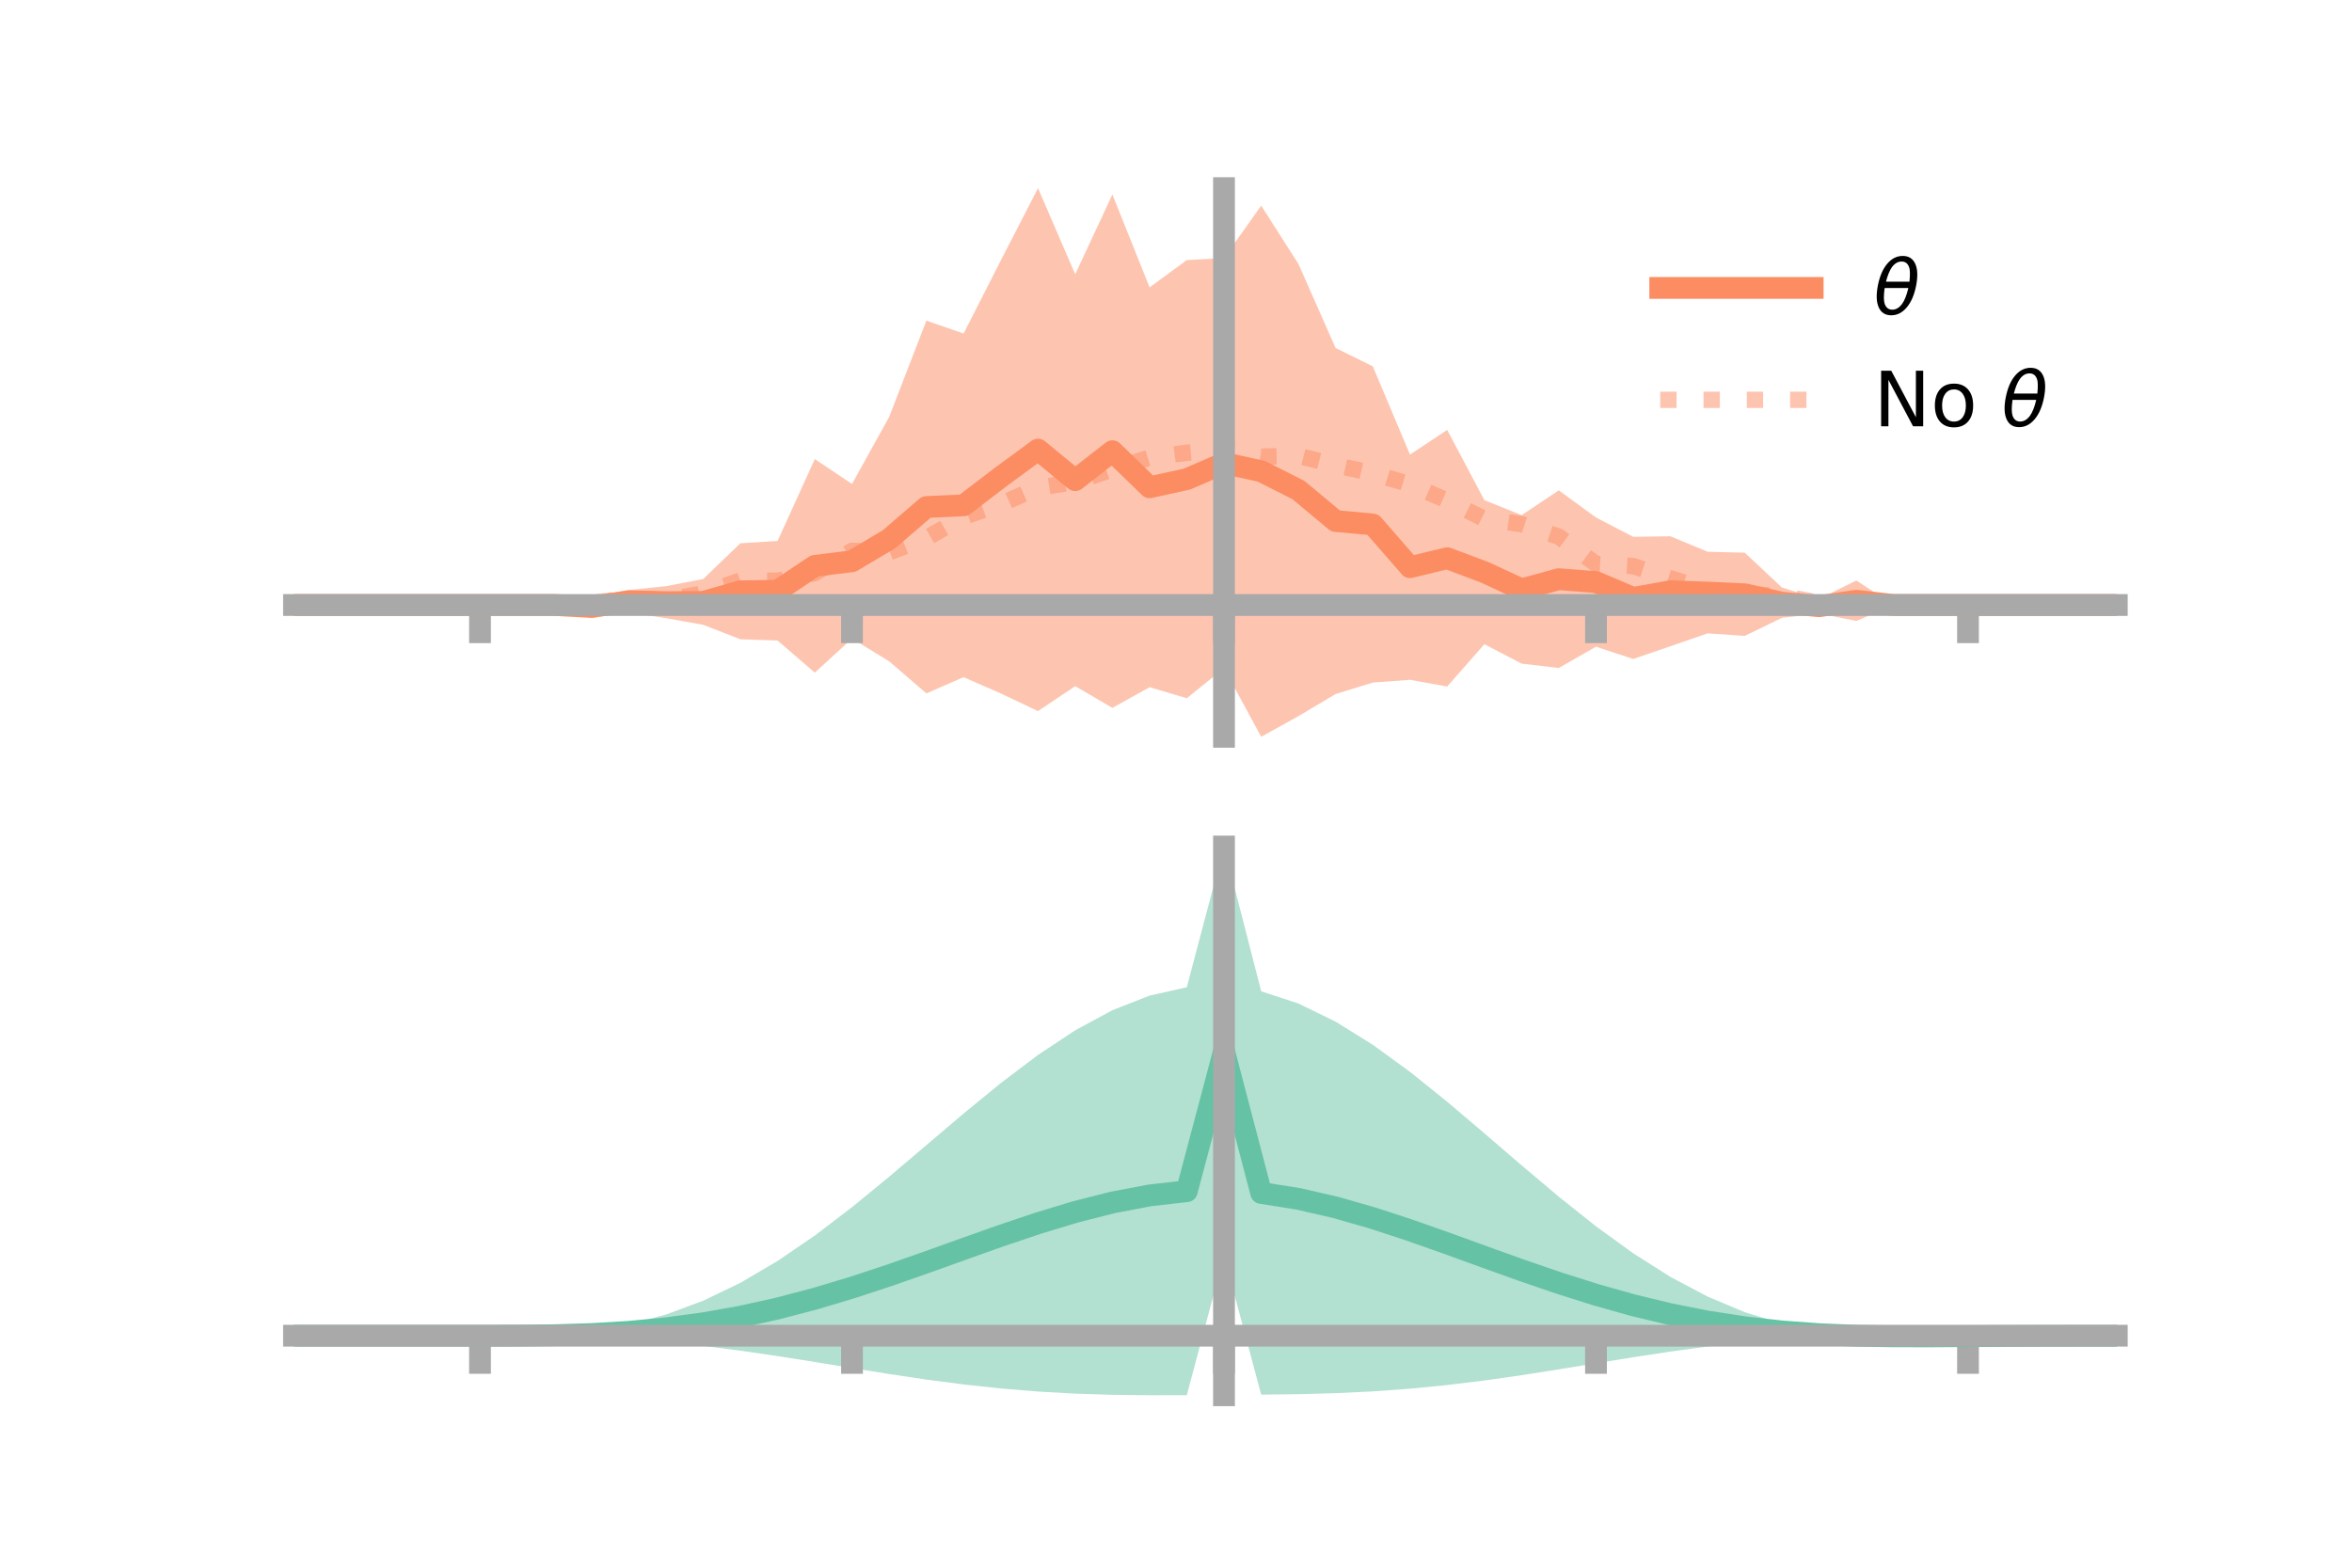 <?xml version="1.0" encoding="utf-8" standalone="no"?>
<!DOCTYPE svg PUBLIC "-//W3C//DTD SVG 1.1//EN"
  "http://www.w3.org/Graphics/SVG/1.1/DTD/svg11.dtd">
<!-- Created with matplotlib (https://matplotlib.org/) -->
<svg height="144pt" version="1.1" viewBox="0 0 216 144" width="216pt" xmlns="http://www.w3.org/2000/svg" xmlns:xlink="http://www.w3.org/1999/xlink">
 <defs>
  <style type="text/css">*{stroke-linecap:butt;stroke-linejoin:round;}</style>
 </defs>
 <g id="figure_1">
  <g id="patch_1">
   <path d="M 0 144 
L 216 144 
L 216 0 
L 0 0 
z
" style="fill:none;"/>
  </g>
  <g id="axes_1">
   <g id="patch_2">
    <path d="M 27 67.68 
L 194.4 67.68 
L 194.4 17.28 
L 27 17.28 
z
" style="fill:none;"/>
   </g>
   <g id="PolyCollection_1">
    <path clip-path="url(#pc3ffeb19fd)" d="M 27 55.572 
L 27 55.572 
L 30.416 55.572 
L 33.833 55.572 
L 37.249 55.572 
L 40.665 55.572 
L 44.082 55.572 
L 47.498 55.555 
L 50.914 55.564 
L 54.331 54.747 
L 57.747 54.196 
L 61.163 53.842 
L 64.58 53.187 
L 67.996 49.901 
L 71.412 49.687 
L 74.829 42.17 
L 78.245 44.453 
L 81.661 38.289 
L 85.078 29.452 
L 88.494 30.637 
L 91.91 23.922 
L 95.327 17.28 
L 98.743 25.19 
L 102.159 17.865 
L 105.576 26.396 
L 108.992 23.889 
L 112.408 23.7 
L 115.824 18.889 
L 119.241 24.238 
L 122.657 31.963 
L 126.073 33.652 
L 129.49 41.755 
L 132.906 39.488 
L 136.322 45.942 
L 139.739 47.316 
L 143.155 45.041 
L 146.571 47.534 
L 149.988 49.308 
L 153.404 49.258 
L 156.82 50.679 
L 160.237 50.768 
L 163.653 53.974 
L 167.069 55.007 
L 170.486 53.319 
L 173.902 55.569 
L 177.318 55.564 
L 180.735 55.572 
L 184.151 55.572 
L 187.567 55.572 
L 190.984 55.572 
L 194.4 55.572 
L 194.4 55.572 
L 194.4 55.572 
L 190.984 55.572 
L 187.567 55.572 
L 184.151 55.572 
L 180.735 55.572 
L 177.318 55.582 
L 173.902 55.576 
L 170.486 57.037 
L 167.069 56.363 
L 163.653 56.749 
L 160.237 58.408 
L 156.82 58.179 
L 153.404 59.361 
L 149.988 60.533 
L 146.571 59.403 
L 143.155 61.358 
L 139.739 60.958 
L 136.322 59.173 
L 132.906 63.061 
L 129.49 62.444 
L 126.073 62.698 
L 122.657 63.751 
L 119.241 65.783 
L 115.824 67.68 
L 112.408 61.374 
L 108.992 64.135 
L 105.576 63.124 
L 102.159 65.023 
L 98.743 63.027 
L 95.327 65.318 
L 91.91 63.698 
L 88.494 62.201 
L 85.078 63.693 
L 81.661 60.748 
L 78.245 58.652 
L 74.829 61.787 
L 71.412 58.838 
L 67.996 58.721 
L 64.58 57.392 
L 61.163 56.782 
L 57.747 56.254 
L 54.331 56.761 
L 50.914 55.576 
L 47.498 55.584 
L 44.082 55.572 
L 40.665 55.572 
L 37.249 55.572 
L 33.833 55.572 
L 30.416 55.572 
L 27 55.572 
z
" style="fill:#fc8d62;fill-opacity:0.5;"/>
   </g>
   <g id="matplotlib.axis_1">
    <g id="xtick_1">
     <g id="line2d_1">
      <defs>
       <path d="M 0 0 
L 0 3.5 
" id="m5e0abc50a6" style="stroke:#a9a9a9;stroke-width:2;"/>
      </defs>
      <g>
       <use style="fill:#a9a9a9;stroke:#a9a9a9;stroke-width:2;" x="44.082" xlink:href="#m5e0abc50a6" y="55.572"/>
      </g>
     </g>
    </g>
    <g id="xtick_2">
     <g id="line2d_2">
      <g>
       <use style="fill:#a9a9a9;stroke:#a9a9a9;stroke-width:2;" x="78.245" xlink:href="#m5e0abc50a6" y="55.572"/>
      </g>
     </g>
    </g>
    <g id="xtick_3">
     <g id="line2d_3">
      <g>
       <use style="fill:#a9a9a9;stroke:#a9a9a9;stroke-width:2;" x="112.408" xlink:href="#m5e0abc50a6" y="55.572"/>
      </g>
     </g>
    </g>
    <g id="xtick_4">
     <g id="line2d_4">
      <g>
       <use style="fill:#a9a9a9;stroke:#a9a9a9;stroke-width:2;" x="146.571" xlink:href="#m5e0abc50a6" y="55.572"/>
      </g>
     </g>
    </g>
    <g id="xtick_5">
     <g id="line2d_5">
      <g>
       <use style="fill:#a9a9a9;stroke:#a9a9a9;stroke-width:2;" x="180.735" xlink:href="#m5e0abc50a6" y="55.572"/>
      </g>
     </g>
    </g>
   </g>
   <g id="matplotlib.axis_2"/>
   <g id="line2d_6">
    <path clip-path="url(#pc3ffeb19fd)" d="M 27 55.572 
L 30.416 55.572 
L 33.833 55.572 
L 37.249 55.572 
L 40.665 55.572 
L 44.082 55.572 
L 47.498 55.57 
L 50.914 55.57 
L 54.331 55.754 
L 57.747 55.225 
L 61.163 55.312 
L 64.58 55.289 
L 67.996 54.311 
L 71.412 54.263 
L 74.829 51.978 
L 78.245 51.553 
L 81.661 49.519 
L 85.078 46.573 
L 88.494 46.419 
L 91.91 43.81 
L 95.327 41.299 
L 98.743 44.108 
L 102.159 41.444 
L 105.576 44.76 
L 108.992 44.012 
L 112.408 42.537 
L 115.824 43.284 
L 119.241 45.01 
L 122.657 47.857 
L 126.073 48.175 
L 129.49 52.1 
L 132.906 51.275 
L 136.322 52.558 
L 139.739 54.137 
L 143.155 53.2 
L 146.571 53.469 
L 149.988 54.921 
L 153.404 54.309 
L 156.82 54.429 
L 160.237 54.588 
L 163.653 55.362 
L 167.069 55.685 
L 170.486 55.178 
L 173.902 55.573 
L 177.318 55.573 
L 180.735 55.572 
L 184.151 55.572 
L 187.567 55.572 
L 190.984 55.572 
L 194.4 55.572 
" style="fill:none;stroke:#fc8d62;stroke-linecap:square;stroke-width:2;"/>
   </g>
   <g id="line2d_7">
    <path clip-path="url(#pc3ffeb19fd)" d="M 27 55.572 
L 30.416 55.572 
L 33.833 55.572 
L 37.249 55.572 
L 40.665 55.572 
L 44.082 55.572 
L 47.498 55.609 
L 50.914 55.451 
L 54.331 55.365 
L 57.747 54.98 
L 61.163 55.083 
L 64.58 54.521 
L 67.996 53.324 
L 71.412 53.342 
L 74.829 52.643 
L 78.245 50.591 
L 81.661 50.731 
L 85.078 49.423 
L 88.494 47.48 
L 91.91 46.299 
L 95.327 44.798 
L 98.743 44.271 
L 102.159 43.109 
L 105.576 42.039 
L 108.992 41.588 
L 112.408 41.299 
L 115.824 41.944 
L 119.241 41.865 
L 122.657 42.727 
L 126.073 43.475 
L 129.49 44.498 
L 132.906 45.981 
L 136.322 47.67 
L 139.739 48.147 
L 143.155 49.295 
L 146.571 51.807 
L 149.988 51.997 
L 153.404 53.12 
L 156.82 54.175 
L 160.237 54.569 
L 163.653 54.73 
L 167.069 55.373 
L 170.486 55.478 
L 173.902 55.603 
L 177.318 55.505 
L 180.735 55.572 
L 184.151 55.572 
L 187.567 55.572 
L 190.984 55.572 
L 194.4 55.572 
" style="fill:none;stroke:#fc8d62;stroke-dasharray:1.5,2.475;stroke-dashoffset:0;stroke-opacity:0.5;stroke-width:1.5;"/>
   </g>
   <g id="patch_3">
    <path d="M 112.408 67.68 
L 112.408 17.28 
" style="fill:none;stroke:#a9a9a9;stroke-linecap:square;stroke-linejoin:miter;stroke-width:2;"/>
   </g>
   <g id="patch_4">
    <path d="M 194.4 67.68 
L 194.4 17.28 
" style="fill:none;"/>
   </g>
   <g id="patch_5">
    <path d="M 27 55.572 
L 194.4 55.572 
" style="fill:none;stroke:#a9a9a9;stroke-linecap:square;stroke-linejoin:miter;stroke-width:2;"/>
   </g>
   <g id="patch_6">
    <path d="M 27 17.28 
L 194.4 17.28 
" style="fill:none;"/>
   </g>
   <g id="legend_1">
    <g id="line2d_8">
     <path d="M 152.47 26.449 
L 166.47 26.449 
" style="fill:none;stroke:#fc8d62;stroke-linecap:square;stroke-width:2;"/>
    </g>
    <g id="line2d_9"/>
    <g id="text_1">
     <!-- $\theta$ -->
     <g transform="translate(172.07 28.899)scale(0.07 -0.07)">
      <defs>
       <path d="M 45.516 34.672 
L 14.453 34.672 
Q 12.359 20.062 14.5 13.875 
Q 17.188 6.25 24.469 6.25 
Q 31.781 6.25 37.359 13.922 
Q 42.234 20.656 45.516 34.672 
z
M 47.016 42.969 
Q 48.344 56.844 46.625 61.719 
Q 43.953 69.438 36.766 69.438 
Q 29.297 69.438 23.828 61.812 
Q 19.531 55.672 16.156 42.969 
z
M 38.188 76.766 
Q 49.906 76.766 54.594 66.406 
Q 59.281 56.109 55.719 37.844 
Q 52.203 19.625 43.453 9.281 
Q 34.766 -1.125 23.047 -1.125 
Q 11.281 -1.125 6.641 9.281 
Q 2 19.625 5.516 37.844 
Q 9.078 56.109 17.719 66.406 
Q 26.422 76.766 38.188 76.766 
z
" id="DejaVuSans-Oblique-952"/>
      </defs>
      <use transform="translate(0 0.234)" xlink:href="#DejaVuSans-Oblique-952"/>
     </g>
    </g>
    <g id="line2d_10">
     <path d="M 152.47 36.724 
L 166.47 36.724 
" style="fill:none;stroke:#fc8d62;stroke-dasharray:1.5,2.475;stroke-dashoffset:0;stroke-opacity:0.5;stroke-width:1.5;"/>
    </g>
    <g id="line2d_11"/>
    <g id="text_2">
     <!-- No $\theta$ -->
     <g transform="translate(172.07 39.174)scale(0.07 -0.07)">
      <defs>
       <path d="M 9.812 72.906 
L 23.094 72.906 
L 55.422 11.922 
L 55.422 72.906 
L 64.984 72.906 
L 64.984 0 
L 51.703 0 
L 19.391 60.984 
L 19.391 0 
L 9.812 0 
z
" id="DejaVuSans-78"/>
       <path d="M 30.609 48.391 
Q 23.391 48.391 19.188 42.75 
Q 14.984 37.109 14.984 27.297 
Q 14.984 17.484 19.156 11.844 
Q 23.344 6.203 30.609 6.203 
Q 37.797 6.203 41.984 11.859 
Q 46.188 17.531 46.188 27.297 
Q 46.188 37.016 41.984 42.703 
Q 37.797 48.391 30.609 48.391 
z
M 30.609 56 
Q 42.328 56 49.016 48.375 
Q 55.719 40.766 55.719 27.297 
Q 55.719 13.875 49.016 6.219 
Q 42.328 -1.422 30.609 -1.422 
Q 18.844 -1.422 12.172 6.219 
Q 5.516 13.875 5.516 27.297 
Q 5.516 40.766 12.172 48.375 
Q 18.844 56 30.609 56 
z
" id="DejaVuSans-111"/>
       <path id="DejaVuSans-32"/>
      </defs>
      <use transform="translate(0 0.234)" xlink:href="#DejaVuSans-78"/>
      <use transform="translate(74.805 0.234)" xlink:href="#DejaVuSans-111"/>
      <use transform="translate(135.986 0.234)" xlink:href="#DejaVuSans-32"/>
      <use transform="translate(167.773 0.234)" xlink:href="#DejaVuSans-Oblique-952"/>
     </g>
    </g>
   </g>
  </g>
  <g id="axes_2">
   <g id="patch_7">
    <path d="M 27 128.16 
L 194.4 128.16 
L 194.4 77.76 
L 27 77.76 
z
" style="fill:none;"/>
   </g>
   <g id="PolyCollection_2">
    <path clip-path="url(#pa70a28a73a)" d="M 27 122.696 
L 27 122.689 
L 30.416 122.691 
L 33.833 122.692 
L 37.249 122.692 
L 40.665 122.692 
L 44.082 122.692 
L 47.498 122.674 
L 50.914 122.553 
L 54.331 122.239 
L 57.747 121.656 
L 61.163 120.747 
L 64.58 119.477 
L 67.996 117.832 
L 71.412 115.825 
L 74.829 113.491 
L 78.245 110.886 
L 81.661 108.087 
L 85.078 105.186 
L 88.494 102.283 
L 91.91 99.486 
L 95.327 96.903 
L 98.743 94.64 
L 102.159 92.794 
L 105.576 91.452 
L 108.992 90.685 
L 112.408 77.76 
L 115.824 91.058 
L 119.241 92.179 
L 122.657 93.844 
L 126.073 95.968 
L 129.49 98.456 
L 132.906 101.203 
L 136.322 104.102 
L 139.739 107.044 
L 143.155 109.923 
L 146.571 112.644 
L 149.988 115.121 
L 153.404 117.288 
L 156.82 119.1 
L 160.237 120.533 
L 163.653 121.586 
L 167.069 122.275 
L 170.486 122.574 
L 173.902 122.59 
L 177.318 122.603 
L 180.735 122.63 
L 184.151 122.653 
L 187.567 122.669 
L 190.984 122.679 
L 194.4 122.686 
L 194.4 122.703 
L 194.4 122.703 
L 190.984 122.716 
L 187.567 122.739 
L 184.151 122.777 
L 180.735 122.834 
L 177.318 122.902 
L 173.902 122.909 
L 170.486 122.81 
L 167.069 122.826 
L 163.653 123.012 
L 160.237 123.303 
L 156.82 123.687 
L 153.404 124.148 
L 149.988 124.668 
L 146.571 125.222 
L 143.155 125.782 
L 139.739 126.318 
L 136.322 126.805 
L 132.906 127.223 
L 129.49 127.558 
L 126.073 127.806 
L 122.657 127.97 
L 119.241 128.062 
L 115.824 128.104 
L 112.408 115.338 
L 108.992 128.151 
L 105.576 128.16 
L 102.159 128.121 
L 98.743 128.013 
L 95.327 127.82 
L 91.91 127.538 
L 88.494 127.168 
L 85.078 126.72 
L 81.661 126.211 
L 78.245 125.663 
L 74.829 125.105 
L 71.412 124.563 
L 67.996 124.065 
L 64.58 123.631 
L 61.163 123.278 
L 57.747 123.014 
L 54.331 122.837 
L 50.914 122.738 
L 47.498 122.698 
L 44.082 122.692 
L 40.665 122.692 
L 37.249 122.692 
L 33.833 122.692 
L 30.416 122.693 
L 27 122.696 
z
" style="fill:#66c2a5;fill-opacity:0.5;"/>
   </g>
   <g id="matplotlib.axis_3">
    <g id="xtick_6">
     <g id="line2d_12">
      <g>
       <use style="fill:#a9a9a9;stroke:#a9a9a9;stroke-width:2;" x="44.082" xlink:href="#m5e0abc50a6" y="122.692"/>
      </g>
     </g>
    </g>
    <g id="xtick_7">
     <g id="line2d_13">
      <g>
       <use style="fill:#a9a9a9;stroke:#a9a9a9;stroke-width:2;" x="78.245" xlink:href="#m5e0abc50a6" y="122.692"/>
      </g>
     </g>
    </g>
    <g id="xtick_8">
     <g id="line2d_14">
      <g>
       <use style="fill:#a9a9a9;stroke:#a9a9a9;stroke-width:2;" x="112.408" xlink:href="#m5e0abc50a6" y="122.692"/>
      </g>
     </g>
    </g>
    <g id="xtick_9">
     <g id="line2d_15">
      <g>
       <use style="fill:#a9a9a9;stroke:#a9a9a9;stroke-width:2;" x="146.571" xlink:href="#m5e0abc50a6" y="122.692"/>
      </g>
     </g>
    </g>
    <g id="xtick_10">
     <g id="line2d_16">
      <g>
       <use style="fill:#a9a9a9;stroke:#a9a9a9;stroke-width:2;" x="180.735" xlink:href="#m5e0abc50a6" y="122.692"/>
      </g>
     </g>
    </g>
   </g>
   <g id="matplotlib.axis_4"/>
   <g id="line2d_17">
    <path clip-path="url(#pa70a28a73a)" d="M 27 122.693 
L 30.416 122.692 
L 33.833 122.692 
L 37.249 122.692 
L 40.665 122.692 
L 44.082 122.692 
L 47.498 122.686 
L 50.914 122.645 
L 54.331 122.538 
L 57.747 122.335 
L 61.163 122.013 
L 64.58 121.554 
L 67.996 120.948 
L 71.412 120.194 
L 74.829 119.298 
L 78.245 118.275 
L 81.661 117.149 
L 85.078 115.953 
L 88.494 114.726 
L 91.91 113.512 
L 95.327 112.362 
L 98.743 111.326 
L 102.159 110.457 
L 105.576 109.806 
L 108.992 109.418 
L 112.408 96.549 
L 115.824 109.581 
L 119.241 110.121 
L 122.657 110.907 
L 126.073 111.887 
L 129.49 113.007 
L 132.906 114.213 
L 136.322 115.454 
L 139.739 116.681 
L 143.155 117.852 
L 146.571 118.933 
L 149.988 119.895 
L 153.404 120.718 
L 156.82 121.393 
L 160.237 121.918 
L 163.653 122.299 
L 167.069 122.55 
L 170.486 122.692 
L 173.902 122.749 
L 177.318 122.752 
L 180.735 122.732 
L 184.151 122.715 
L 187.567 122.704 
L 190.984 122.698 
L 194.4 122.694 
" style="fill:none;stroke:#66c2a5;stroke-linecap:square;stroke-width:2;"/>
   </g>
   <g id="patch_8">
    <path d="M 112.408 128.16 
L 112.408 77.76 
" style="fill:none;stroke:#a9a9a9;stroke-linecap:square;stroke-linejoin:miter;stroke-width:2;"/>
   </g>
   <g id="patch_9">
    <path d="M 194.4 128.16 
L 194.4 77.76 
" style="fill:none;"/>
   </g>
   <g id="patch_10">
    <path d="M 27 122.692 
L 194.4 122.692 
" style="fill:none;stroke:#a9a9a9;stroke-linecap:square;stroke-linejoin:miter;stroke-width:2;"/>
   </g>
   <g id="patch_11">
    <path d="M 27 77.76 
L 194.4 77.76 
" style="fill:none;"/>
   </g>
  </g>
 </g>
 <defs>
  <clipPath id="pc3ffeb19fd">
   <rect height="50.4" width="167.4" x="27" y="17.28"/>
  </clipPath>
  <clipPath id="pa70a28a73a">
   <rect height="50.4" width="167.4" x="27" y="77.76"/>
  </clipPath>
 </defs>
</svg>
